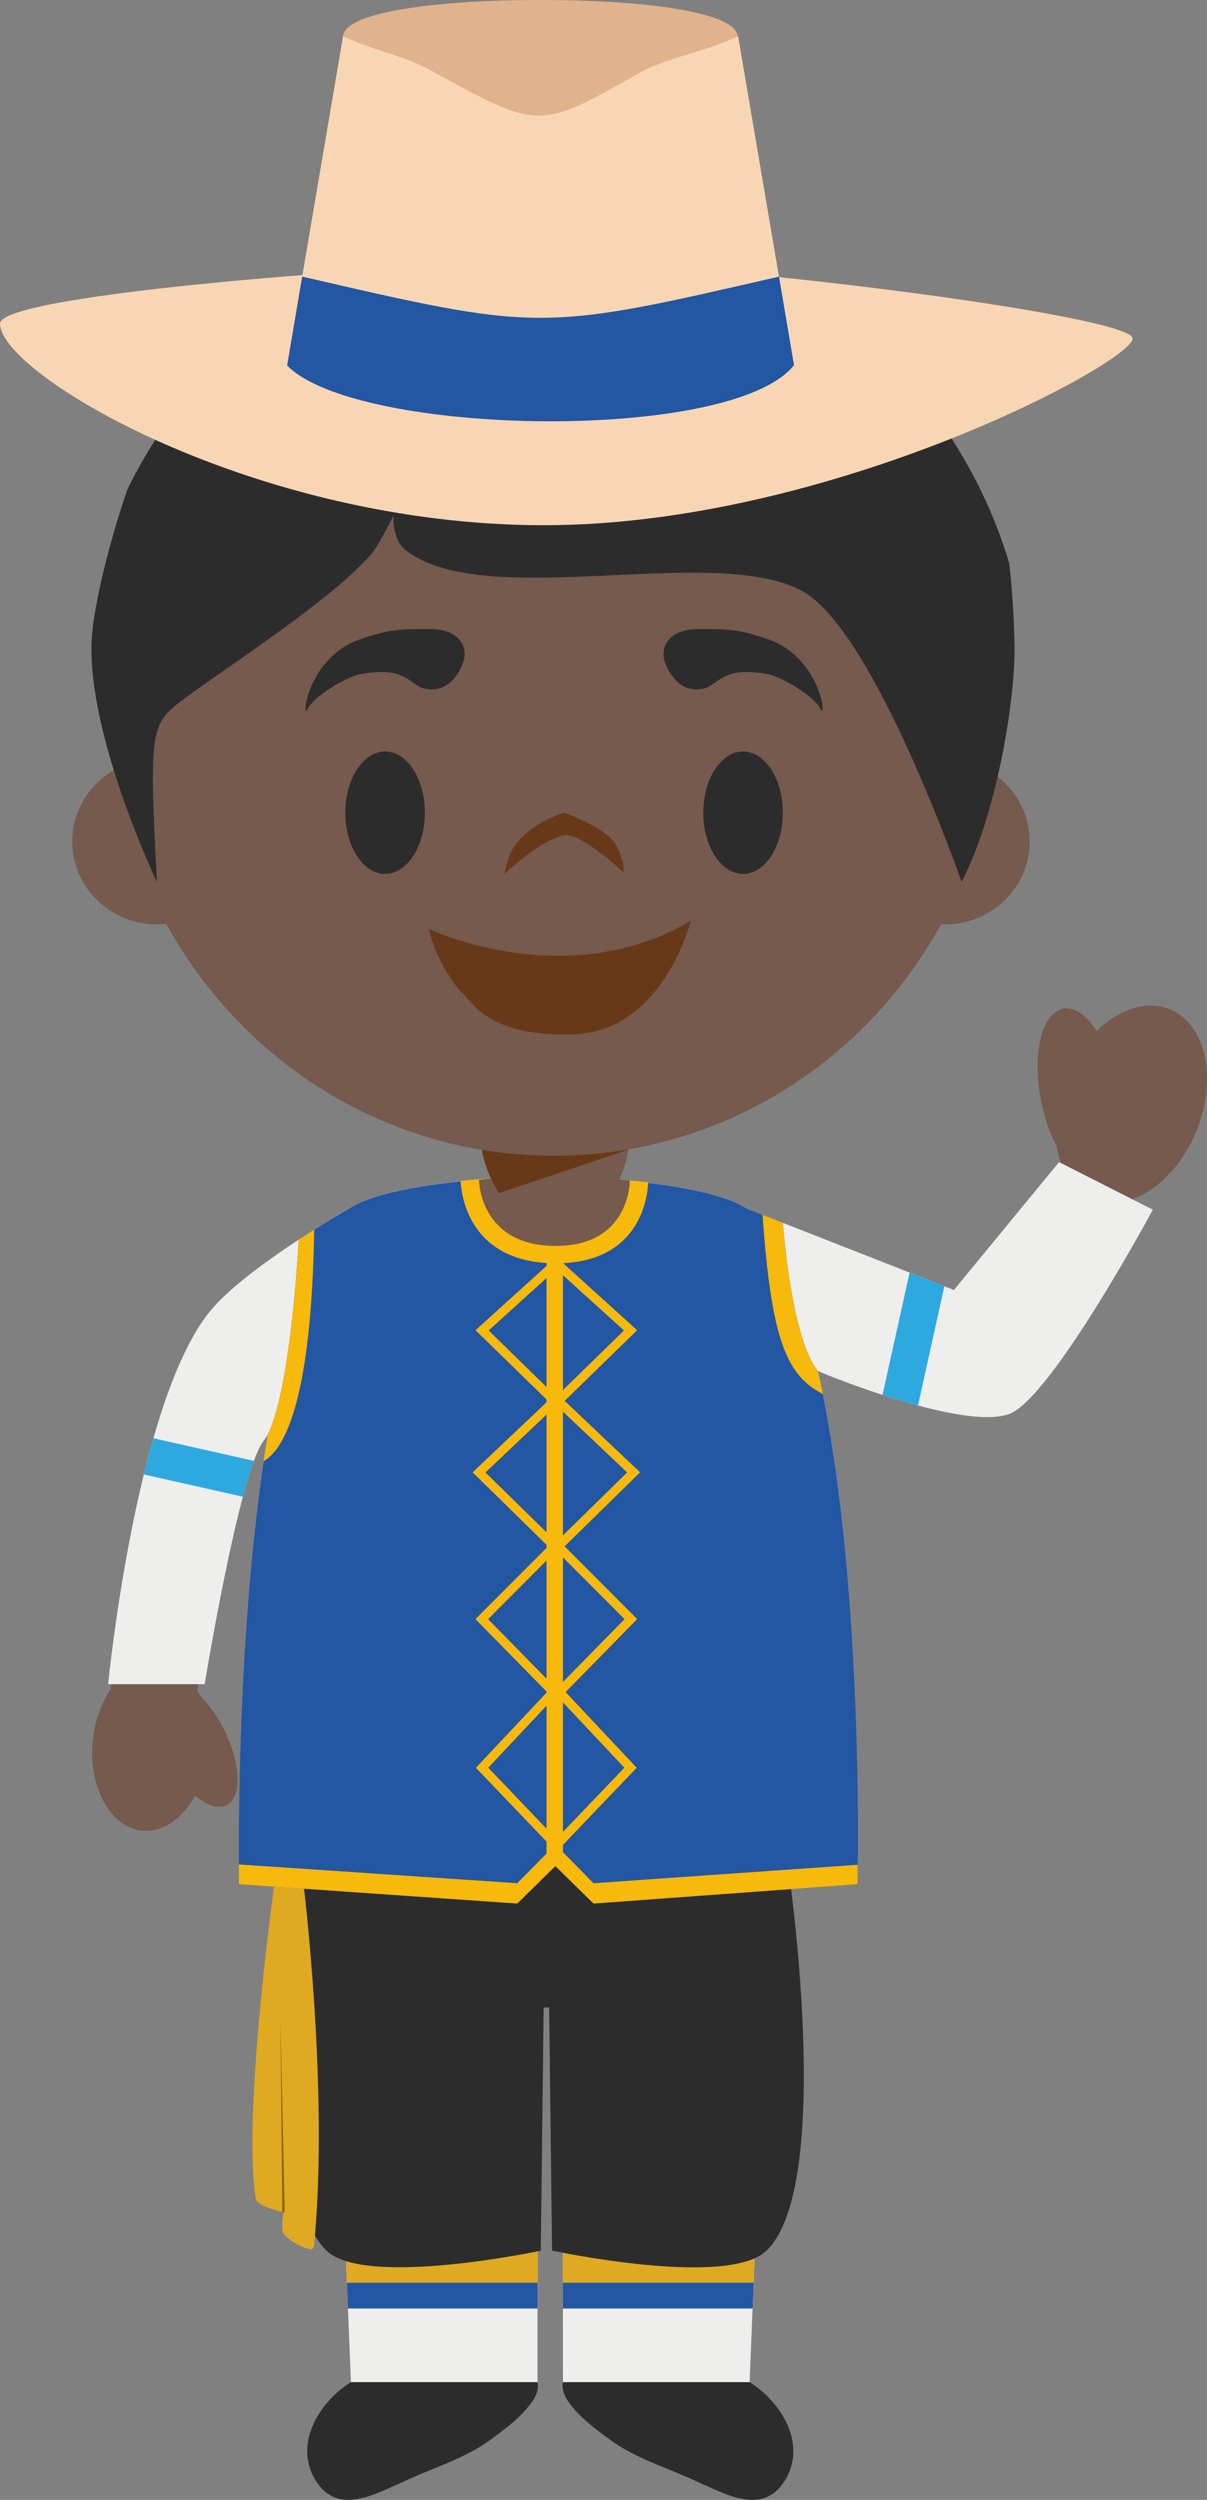 <svg version="1.1" xmlns="http://www.w3.org/2000/svg" xmlns:xlink="http://www.w3.org/1999/xlink" width="57.595" height="119.215" viewBox="0,0,57.595,119.215"><rect x="0" y="0" width="57.595" height="119.215" fill="#808080" stroke="none"/><g transform="translate(-211.438,-120.27)"><g data-paper-data="{&quot;isPaintingLayer&quot;:true}" fill-rule="evenodd" stroke="none" stroke-width="1" stroke-linecap="butt" stroke-linejoin="miter" stroke-miterlimit="10" stroke-dasharray="" stroke-dashoffset="0" style="mix-blend-mode: normal"><path d="M247.206,233.871h-8.904c-0.057,0.25 0.021,0.558 0.18,0.815c0.531,0.826 1.448,1.487 2.228,2.045c1.21,0.842 2.735,1.277 4.07,1.923c1.209,0.515 2.8,1.456 3.881,0.226c1.429,-1.745 0.217,-3.96 -1.455,-5.01zM228.183,233.871h8.904c0.06,0.25 -0.018,0.558 -0.18,0.815c-0.528,0.826 -1.445,1.487 -2.225,2.045c-1.21,0.842 -2.738,1.277 -4.07,1.923c-1.209,0.515 -2.802,1.456 -3.881,0.226c-1.431,-1.745 -0.219,-3.96 1.452,-5.01z" fill="#2c2c2d"/><path d="M247.207,233.872h-8.906l-0.005,-6.796h9.186z" fill="#eeeeed"/><path d="M238.3,229.128l-0.002,-1.604h9.167l-0.065,1.604z" fill="#dfaa22"/><path d="M238.3,230.359v-1.232h9.101l-0.052,1.233z" fill="#2356a3"/><path d="M237.088,233.872h-8.904l-0.274,-6.796h9.178z" fill="#eeeeed"/><path d="M228.04,230.359l-0.047,-1.232h9.097v1.233z" fill="#2356a3"/><path d="M227.993,229.128l-0.065,-1.604h9.162v1.604z" fill="#dfaa22"/><path d="M234.54,209.163h14.49c0,0 2.27,15.284 -1.018,18.439c-1.857,1.79 -10.231,-0.003 -10.231,-0.003l-0.139,-11.595h-0.263l-0.136,11.598c0,0 -8.366,1.782 -10.226,-0.003c-3.288,-3.158 -1.023,-18.436 -1.023,-18.436z" fill="#2c2c2d"/><path d="M225.894,209.893c0,0 1.264,10.042 0.525,17.51c-0.039,0.398 -1.235,-0.287 -1.455,-0.619c-0.136,-0.212 0,-1.017 0,-1.017c0,0 -1.257,-0.268 -1.317,-0.635c-0.665,-4.012 0.91,-15.222 0.91,-15.222z" fill="#dfaa22"/><path d="M224.906,225.766l-0.089,-9.297l0.21,9.295z" fill="#8e6713"/><path d="M267.297,168.418c1.706,0.733 2.246,3.349 1.209,5.84c-0.666,1.598 -1.817,2.757 -3.011,3.187h0.003c0,0 -3.182,9.175 -5.95,10.197c-2.241,0.826 -10.139,-2.437 -10.139,-2.437c0,0 -0.638,-2.494 -0.97,-3.283c-0.451,-1.081 -2.29,-4.045 -2.29,-4.045l10.81,3.934l5.096,-6.085c-0.086,-0.247 -0.146,-0.507 -0.191,-0.783c-0.327,-0.606 -0.595,-1.365 -0.757,-2.21c-0.423,-2.21 0.047,-4.158 1.053,-4.36c0.538,-0.107 1.117,0.316 1.606,1.062c1.084,-1.057 2.416,-1.497 3.531,-1.017" data-paper-data="{&quot;origPos&quot;:null}" fill="#755a4d"/><path d="M221.409,183.203c1.653,-2.148 7.621,-5.328 7.621,-5.328c0,0 -2.771,5.136 -3.277,7.412c-0.063,0.292 -0.222,1.068 -0.369,1.472c-0.18,0.501 -0.689,1.141 -1.478,2.276c-1.575,2.27 -3.053,11.86 -3.053,11.86c0.036,0.064 0.068,0.13 0.102,0.196c0.448,0.46 0.825,0.984 1.117,1.556c0.854,1.642 0.943,3.296 0.199,3.7c-0.4,0.215 -0.959,0.029 -1.52,-0.446c-0.604,1.099 -1.554,1.774 -2.547,1.668c-1.52,-0.168 -2.565,-2.096 -2.335,-4.316c0.099,-0.937 0.408,-1.771 0.844,-2.414l-0.005,0.058c0,0 1.301,-13.278 4.701,-17.694" data-paper-data="{&quot;origPos&quot;:null}" fill="#755a4d"/><path d="M221.205,200.587h-4.607c0,0 1.316,-13.48 4.881,-17.81c1.567,-1.901 5.859,-4.445 6.64,-4.886c1.948,-1.275 7.786,-1.469 7.786,-1.469l1.627,0.05h0.136l1.627,-0.05c0,0 5.86,0.21 7.794,1.495l9.867,3.87l5.018,-6.098l4.474,2.268c0,0 -4.84,9.003 -6.854,9.744c-2.144,0.791 -8.582,-1.798 -9.128,-2.05c2.167,9.531 1.875,23.577 1.875,23.577l-29.483,-0.003c0,0 -0.185,-11.238 1.35,-20.523c-0.07,0.11 -0.146,0.22 -0.23,0.338c-1.159,1.667 -2.773,11.547 -2.773,11.547" fill="#eeeeed"/><path d="M248.792,178.584c0.073,0.947 0.499,5.63 1.674,7.067c2.168,9.531 1.901,23.577 1.901,23.577v0.898l-12.61,0.924l-1.82,-1.788l-1.815,1.788l-13.279,-0.925v-0.9c0,0 -0.172,-11.236 1.366,-20.52c1.021,-2.09 1.397,-7.803 1.483,-9.317c1.124,-0.74 2.093,-1.306 2.427,-1.495c1.946,-1.274 7.786,-1.463 7.786,-1.463l1.627,0.056h0.136l1.627,-0.056c0,0 5.861,0.204 7.794,1.487z" fill="#2356a3"/><path d="M252.366,209.197v0.929l-12.608,0.922l-1.82,-1.787l-1.818,1.787l-13.279,-0.922v-0.943l13.279,0.895l1.395,-1.413v-28.605h0.786v28.537l1.457,1.482zM225.691,179.388l0.74,-0.476c-0.118,7.444 -1.21,10.358 -2.416,11.042c0.054,-0.355 0.136,-0.9 0.196,-1.25c1.018,-2.088 1.397,-7.803 1.48,-9.316M250.466,185.651c0.071,0.313 0.139,0.626 0.204,0.94l0.031,0.159c-1.69,-0.873 -2.458,-2.496 -2.873,-8.535c0.003,-0.003 0.005,-0.005 0.005,-0.008l0.959,0.377c0.073,0.948 0.499,5.63 1.674,7.066" fill="#f6b90c"/><path d="M241.24,197.485l-3.257,-3.262l-3.254,3.262l3.254,3.317zM237.983,201.118l-3.246,3.452l3.246,3.394l3.247,-3.394zM237.983,193.801l3.38,-3.311l-3.38,-3.203l-3.38,3.203zM237.983,186.87l3.228,-3.152l-3.228,-2.922l-3.228,2.922zM241.843,197.482l-3.416,3.481l3.393,3.61l-3.644,3.808l-0.193,-0.191l-0.191,0.191l-3.646,-3.808l3.396,-3.609l-3.417,-3.482l3.466,-3.468l-3.601,-3.53l3.596,-3.407l-3.458,-3.37l3.704,-3.352l0.151,0.17l0.154,-0.17l3.704,3.352l-3.459,3.37l3.6,3.407l-3.602,3.53z" fill="#f6b90c"/><path d="M237.973,180.516c-4.55,0 -4.55,-3.925 -4.55,-3.925c1.403,-0.17 2.46,-0.154 2.46,-0.154l2.025,0.111h0.167l2.019,-0.074c0,0 0.966,0.034 2.27,0.172c0,0 0.041,3.87 -4.391,3.87" fill="#f6b90c"/><path d="M218.302,190.584c0.139,-0.579 0.292,-1.154 0.457,-1.726l4.796,1.08c-0.173,0.47 -0.35,1.055 -0.525,1.71l-4.728,-1.064M256.501,181.608l-1.259,5.691c-0.578,-0.157 -1.153,-0.33 -1.693,-0.508l1.293,-5.831l1.658,0.648z" fill="#2da9e0"/><path d="M258.773,157.115c1.084,0.712 1.797,1.917 1.797,3.285c0,2.186 -1.807,3.952 -4.035,3.952c-0.065,0 -0.131,-0.003 -0.193,-0.003c-3.612,6.583 -10.536,11.037 -18.479,11.037c-7.953,0 -14.877,-4.462 -18.489,-11.058c-0.149,0.016 -0.296,0.024 -0.447,0.024c-2.231,0 -4.041,-1.766 -4.041,-3.952c0,-1.469 0.826,-2.751 2.043,-3.434c-0.142,-1.022 -0.214,-2.052 -0.216,-3.083c0,-11.873 9.47,-21.503 21.15,-21.503c11.68,0 21.148,9.629 21.148,21.503c0,1.099 -0.081,2.18 -0.238,3.232" data-paper-data="{&quot;origPos&quot;:null}" fill="#755a4d"/><path d="M233.563,151.78c0,0 -0.457,1.65 -1.89,1.323c-0.701,-0.16 -0.824,-1.1 -3.074,-0.678c-0.707,0.165 -2.194,1.058 -2.48,1.654c-0.287,0.597 -0.08,-2.187 2.23,-3.222c1.666,-0.617 2.23,-0.586 3.61,-0.586c1.38,0 1.805,0.83 1.604,1.509M243.146,151.78c0,0 0.457,1.65 1.89,1.323c0.701,-0.16 0.825,-1.1 3.074,-0.678c0.707,0.165 2.194,1.058 2.48,1.654c0.287,0.597 0.08,-2.187 -2.23,-3.222c-1.666,-0.617 -2.23,-0.586 -3.61,-0.586c-1.38,0 -1.804,0.83 -1.604,1.509M231.712,159.027c0,1.612 -0.85,2.919 -1.898,2.919c-1.048,0 -1.898,-1.307 -1.898,-2.919c0,-1.612 0.85,-2.919 1.898,-2.919c1.048,0 1.898,1.307 1.898,2.919M248.793,159.027c0,1.612 -0.85,2.919 -1.898,2.919c-1.048,0 -1.898,-1.307 -1.898,-2.919c0,-1.612 0.85,-2.919 1.898,-2.919c1.049,0 1.898,1.307 1.898,2.919" fill="#2c2c2d"/><path d="M235.508,161.946c0,0 0.196,-1.014 0.478,-1.306c0.76,-1.163 2.364,-1.613 2.364,-1.613c0,0 2.065,0.707 2.518,1.597c0.421,0.828 0.324,1.245 0.324,1.245c0,0 -2.017,-1.881 -2.814,-1.767c-1.07,0.154 -2.87,1.844 -2.87,1.844z" fill="#683918"/><path d="M231.902,164.569c0,0 6.544,3.123 12.5,-0.386c0,0 -1.32,5.321 -5.646,5.41c-3.905,0.12 -4.73,-1.451 -5.197,-1.902c-0.468,-0.45 -1.349,-1.724 -1.658,-3.122" fill="#683918"/><path d="M259.85,151.08c0.034,2.526 -0.833,7.991 -2.528,11.247c0,0 -4.159,-11.967 -7.586,-13.863c-4.189,-2.316 -15.226,1.019 -18.97,-1.981c-0.62,-0.499 -0.55,-1.628 -0.55,-1.628c0,0 -0.716,1.44 -1.063,1.84c-1.81,2.098 -6.514,5.137 -8.747,6.765c-1.792,1.317 -1.876,1.298 -1.479,8.867c0,0 -3.301,-6.883 -3.118,-11.483c0.052,-1.326 0.684,-4.26 1.713,-7.248c3.722,-7.595 11.434,-12.813 20.344,-12.813c10.238,0 18.889,6.883 21.73,16.348c0.147,1.312 0.232,2.629 0.254,3.949" fill="#2c2c2d"/><path d="M237.957,179.686c-3.661,0 -3.661,-3.155 -3.661,-3.155c1.128,-0.14 1.977,-0.128 1.977,-0.128l1.63,0.09h0.135l1.628,-0.06c0,0 0.773,0.029 1.825,0.138c0,0 0.032,3.115 -3.534,3.115" data-paper-data="{&quot;origPos&quot;:null}" fill="#755a4d"/><path d="M236.215,177.852c-0.987,0 -1.788,-2.156 -1.788,-3.144h7.03c0,0.988 -0.799,3.144 -1.786,3.144h-3.456" data-paper-data="{&quot;origPos&quot;:null}" fill="#755a4d"/><path d="M235.249,177.167c-0.397,-0.613 -0.742,-1.447 -0.807,-2.06c2.32,0.382 4.688,0.373 7.005,-0.027l-0.016,0.013l-6.182,2.074" fill="#683918"/><path d="M211.438,135.703c0,-1.45 19.647,-2.873 26.25,-2.942c7.005,-0.075 27.795,2.531 27.795,3.654c0,1.121 -14.388,8.902 -28.098,8.902c-13.822,0 -25.947,-7.2 -25.947,-9.614" fill="#f9d6b3"/><path d="M246.635,122.026c0,1.142 -4.213,4.1 -9.413,4.1c-5.2,0 -9.416,-2.958 -9.416,-4.1c0,-1.14 4.215,-1.756 9.416,-1.756c5.2,0 9.413,0.616 9.413,1.756" fill="#e1b38d"/><path d="M249.326,137.685c-2.962,3.726 -20.853,3.402 -24.189,0.016l2.67,-15.704c1.436,0.678 2.917,0.927 4.134,1.6c5.206,2.878 5.206,2.878 9.933,0.19c1.384,-0.788 3.119,-0.998 4.785,-1.79z" fill="#f9d6b3"/><path d="M249.326,137.685c-2.962,3.726 -20.853,3.402 -24.188,0.016l0.72,-4.239c11.362,2.619 11.362,2.619 22.752,0l0.716,4.223" fill="#2356a3"/></g></g></svg>